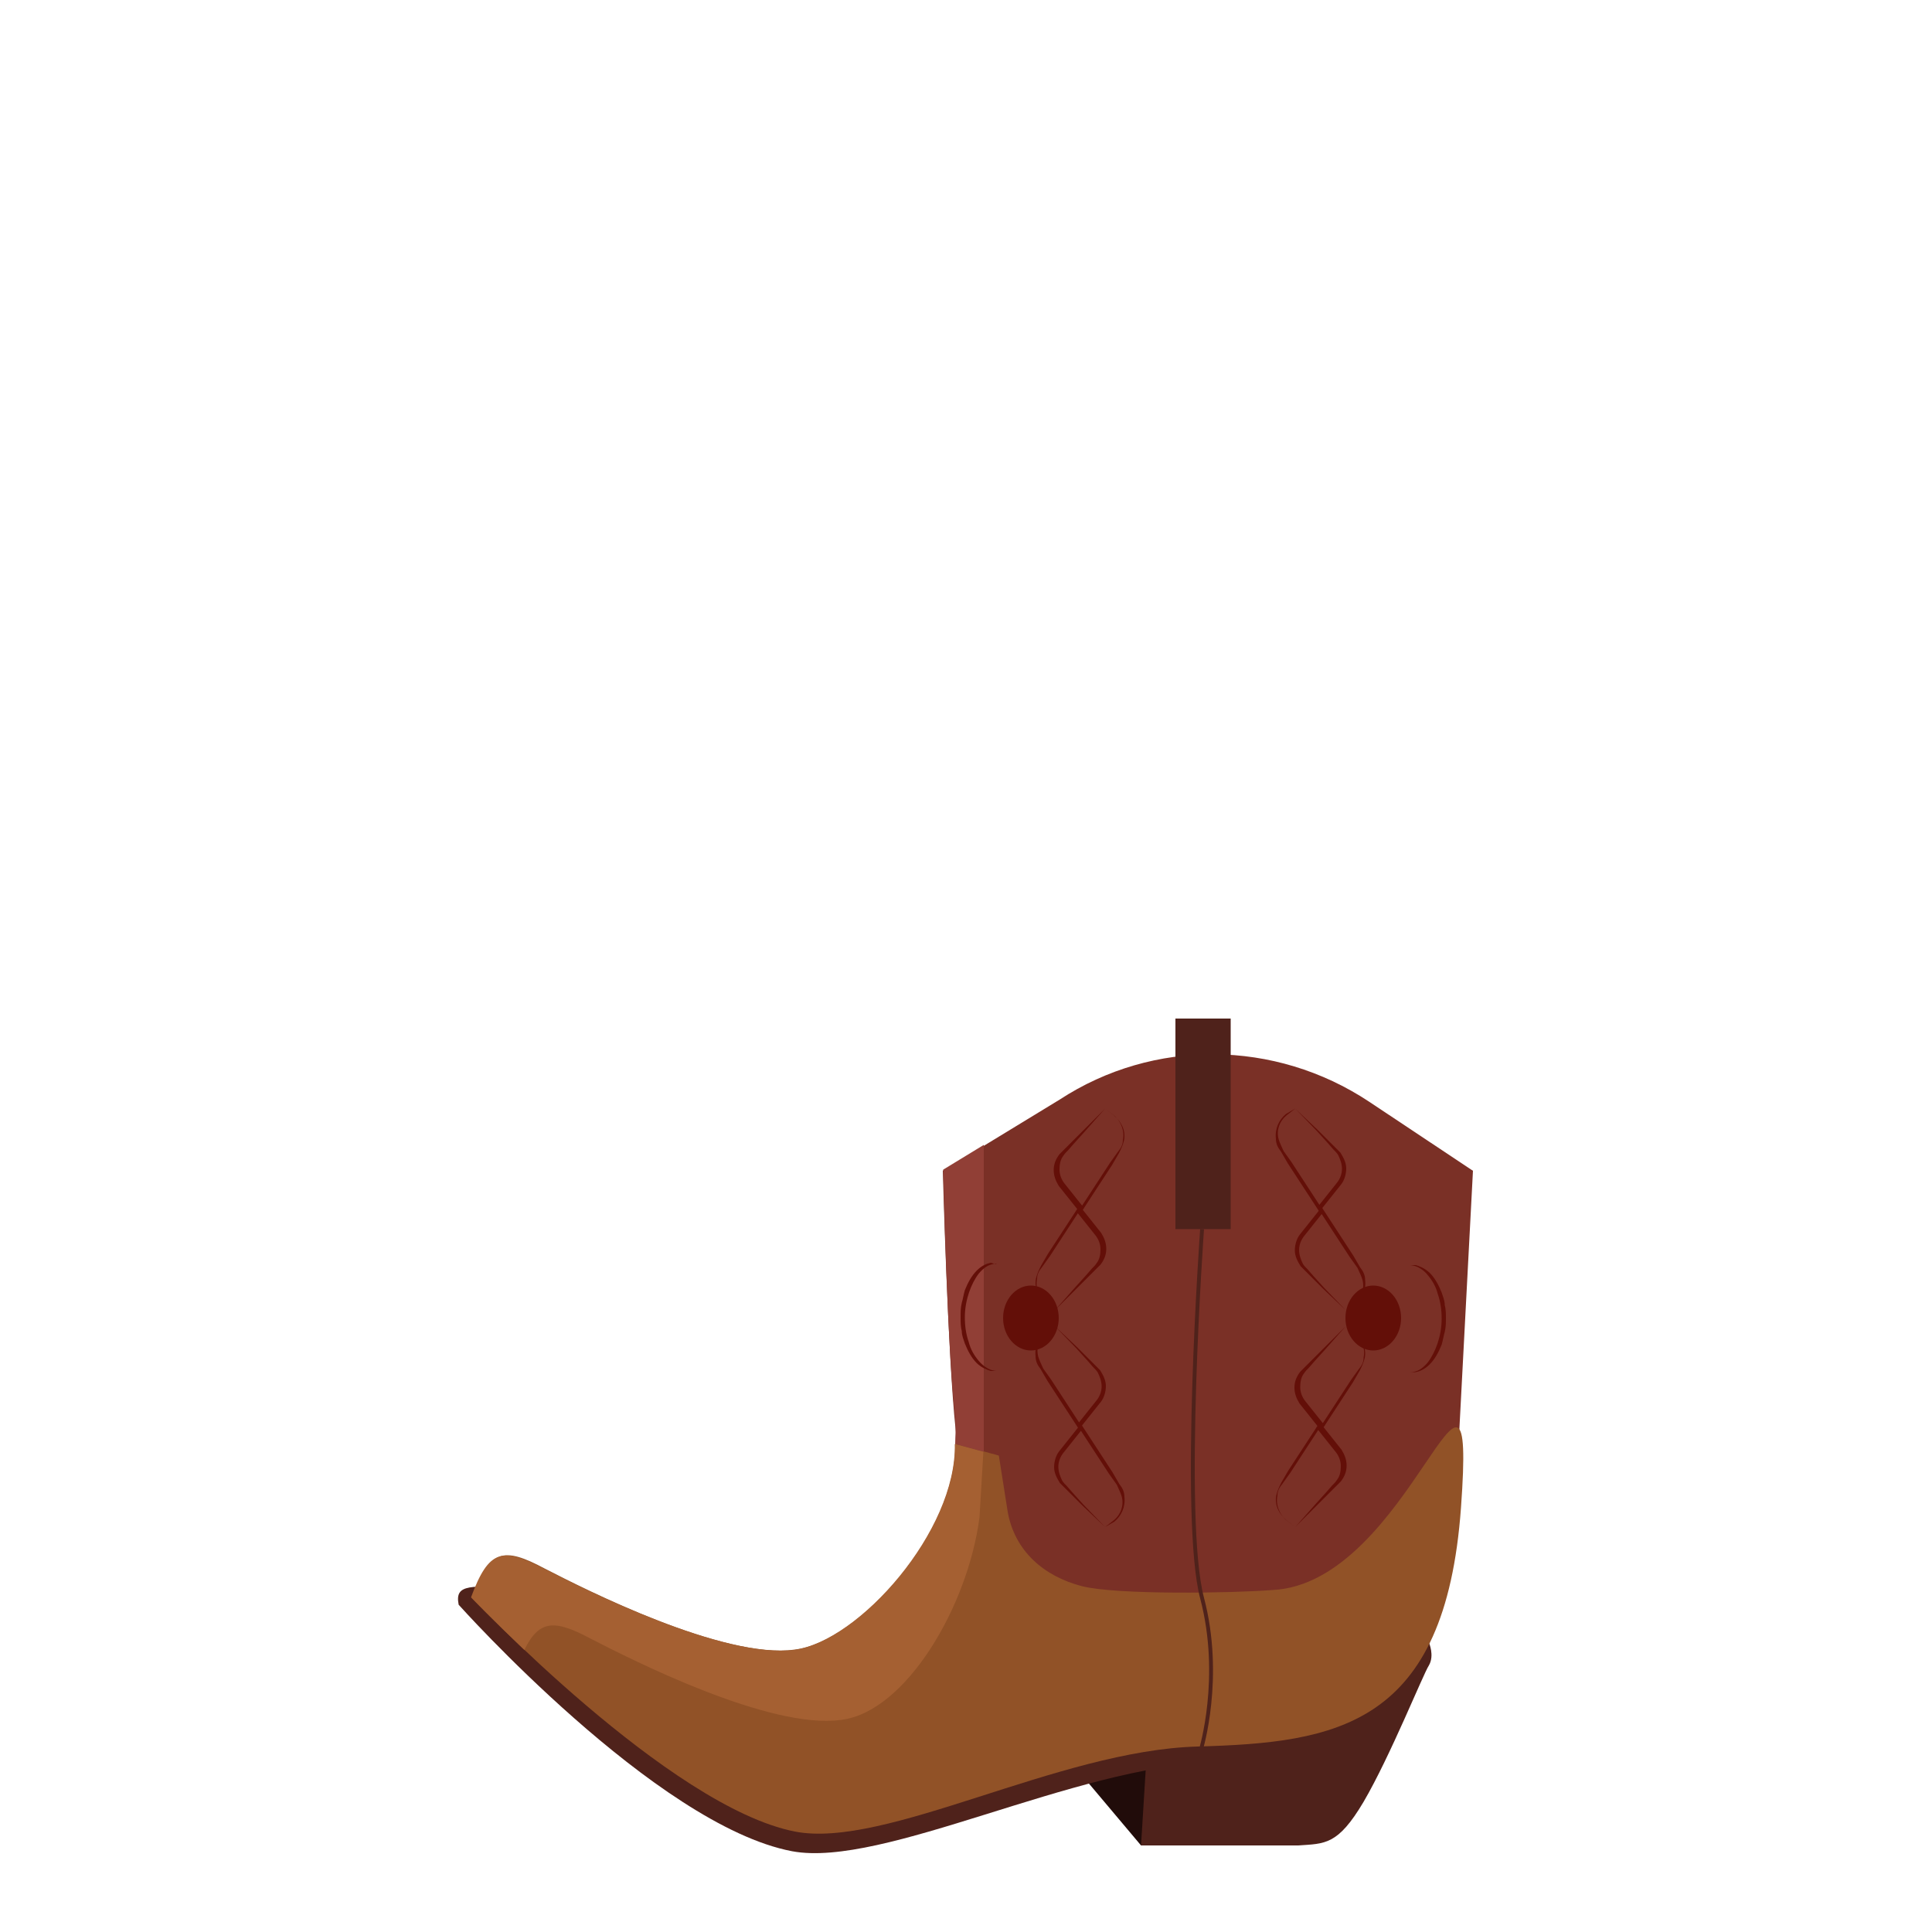 <?xml version="1.0" encoding="utf-8"?>
<!-- Generator: Adobe Illustrator 18.0.0, SVG Export Plug-In . SVG Version: 6.00 Build 0)  -->
<!DOCTYPE svg PUBLIC "-//W3C//DTD SVG 1.1//EN" "http://www.w3.org/Graphics/SVG/1.1/DTD/svg11.dtd">
<svg version="1.1" id="content" xmlns="http://www.w3.org/2000/svg" xmlns:xlink="http://www.w3.org/1999/xlink" x="0px" y="0px"
	 width="500px" height="500px" viewBox="0 0 500 500" enable-background="new 0 0 500 500" xml:space="preserve">
<rect id="position" display="none" fill="none" stroke="#000000" width="500" height="500"/>
<g id="bounds" display="none">
	<rect x="0.2" y="80.2" display="inline" fill="none" stroke="#EAEAEA" stroke-miterlimit="10" width="499.5" height="499.5"/>
</g>
<g>
	<polygon fill="#210C0A" points="280.4,459.9 295.3,477.6 306,469.9 301.7,455.6 	"/>
	<g>
		<g>
			<g>
				<path fill="#4F221B" d="M135,410.8c12.3,0.3,58.6,22.3,77.1,19.7c16.6-2.3,35.6-30.5,35.1-53l11.3,3.1l2.3,14.9
					c1.8,10.2,9.2,16.9,19.2,19.2c9.2,2.3,39.2,1.8,49.2,1c35.8-1.5,48.9-82.4,44.6-25.9c-4.1,56.6-23.6,65.3-59.7,66.3
					c-36.1,1-85.5,27.4-109.1,23c-35.3-6.7-86.3-63.8-86.3-63.8C117.6,409.7,121.9,410.5,135,410.8z"/>
			</g>
		</g>
		<g>
			<path fill="#4F221B" d="M295.3,477.6H336c6.9-0.5,10.2,0,16.9-11.3c6.9-11.8,15.4-33,16.9-35.3c1.5-2.6,0-5.9,0-5.9l-73,28.2
				L295.3,477.6z"/>
			<g>
				<g>
					<path fill="#7A3026" d="M312.7,437.7c-4.9-29.7-19.2-22.3-33.3-25.9c-9.7-2.6-17.7-10.5-19.5-20.2l-2.6-14.1l-9.7-0.5
						c0-2.3,0-4.6-0.3-7.2c-2-18.7-3.3-66.8-3.3-66.8l30.2-18.4c24.3-15.9,55.8-15.6,80.1,0.5l26.9,17.9l-5.1,97
						C360,397.2,310.9,452.2,312.7,437.7z"/>
					<g>
						<g>
							<path fill="#915227" d="M140.9,405.9c10.5,5.4,46.3,23.6,64.8,21c16.6-2,42-30.5,41.5-53.3l11.3,3.1l2.3,14.6
								c1.8,10,9.2,16.6,19.2,19.2c9,2.3,39.2,1.8,49.2,1c35.8-1.5,53-77.8,48.9-21.3S346,451,309.9,452c-36.1,1-80.7,26.6-104.2,22
								c-32.5-6.4-83.5-60.4-83.5-60.4C126.5,400.8,130.4,400.3,140.9,405.9z"/>
						</g>
					</g>
					<g>
						<path fill="#A56032" d="M152.9,424.1c10.5,5.4,46.3,23.6,64.8,21c16.6-2,32.8-29.2,35.8-52.5l1-16.9l-7.4-2
							c0.5,22.5-24.8,51-41.5,53.3c-18.4,2.3-54.3-15.6-64.8-21c-10.8-5.6-14.3-5.1-18.9,7.4c0,0,5.4,5.6,13.8,13.6
							C139.6,419,143.7,419.2,152.9,424.1z"/>
					</g>
					<path fill="#913F36" d="M254.6,296.3l-10.5,6.4c0,0,1,45.6,3.1,64.3c0.3,2.6,0,4.4,0,6.7l7.4,2L254.6,296.3L254.6,296.3z"/>
					<g display="none">
						<path display="inline" fill="#7C451F" d="M361.6,389c0,0.3,0,0.3,0,0.5c-2.6,36.6-14.3,53.5-31.5,61.2
							c25.9-3.3,44.6-14.8,47.9-60.2C380.5,355.2,374.6,371.3,361.6,389z"/>
					</g>
					<g display="none">
						<path display="inline" fill="#6D2A23" d="M364.4,291.5l-2.8,97.5c6.9-8.4,11.3-12.5,16.4-18.4l3.6-67.8L364.4,291.5z"/>
					</g>
				</g>
				<path fill="none" stroke="#4F221B" stroke-miterlimit="10" d="M311.1,318.1c0,0-5.4,75,0,95.5c5.4,20.5-0.3,39.2-0.3,39.2"/>
				<path fill="#6D4C41" d="M311.4,464"/>
				<g>
					<g>
						<path fill="#630F08" d="M335.2,286.9l5.9,5.6l2.8,2.8l1.5,1.5c0.5,0.5,1,1,1.5,1.5c0.8,1.3,1.5,2.6,1.5,4.1s-0.5,3.1-1.3,4.1
							l-5.1,6.4l-0.5,0.8l-0.5-0.8l-7.7-11.8l-1.8-3.1c-0.8-1-1.3-2-1.3-3.3c-0.3-2.6,0.8-4.9,2.6-6.4l0,0L335.2,286.9z
							 M335.2,286.9l-2.3,1.8l0,0c-1.8,1.5-2.6,3.8-2,6.1c0.3,1,0.8,2,1.3,3.1l2,2.8l7.7,11.8h-1l5.1-6.4c0.8-1,1.3-2.3,1.3-3.6
							c0-1.3-0.5-2.6-1-3.6c-0.3-0.5-0.8-1-1.3-1.5l-1.3-1.5l-2.8-3.1L335.2,286.9z"/>
					</g>
					<g>
						<path fill="#630F08" d="M348.3,339.1l-5.9-5.6l-2.8-2.8l-1.5-1.5c-0.5-0.5-1-1-1.5-1.5c-0.8-1.3-1.5-2.6-1.5-4.1
							s0.5-3.1,1.3-4.1l5.1-6.4l0.5-0.8l0.5,0.8l7.7,11.8l1.8,3.1c0.8,1,1.3,2,1.3,3.3c0.3,2.6-0.8,4.9-2.6,6.4l0,0L348.3,339.1z
							 M348.3,339.1l2.3-1.8l0,0c1.8-1.5,2.6-3.8,2-6.1c-0.3-1-0.8-2-1.3-3.1l-2-2.8l-7.7-11.8h1l-5.1,6.4c-0.8,1-1.3,2.3-1.3,3.6
							c0,1.3,0.5,2.6,1,3.6c0.3,0.5,0.8,1,1.3,1.5l1.3,1.5l2.8,3.1L348.3,339.1z"/>
					</g>
					<g>
						<path fill="#630F08" d="M348.3,343.2l-5.4,6.1l-2.8,3.1l-1.3,1.5c-0.5,0.5-1,1-1.3,1.5c-0.8,1-1,2.3-1,3.6s0.5,2.6,1.3,3.6
							l5.1,6.4h-1l7.7-11.8l2-2.8c0.8-1,1.3-1.8,1.3-3.1c0.5-2.3-0.5-4.6-2-6.1l0,0L348.3,343.2z M348.3,343.2l2.3,1.8l0,0
							c1.8,1.5,3.1,3.8,2.6,6.4c-0.3,1.3-0.8,2.3-1.3,3.3l-1.8,3.1l-7.7,11.8l-0.5,0.8l-0.5-0.8l-5.1-6.4c-0.8-1.3-1.3-2.6-1.3-4.1
							s0.5-2.8,1.5-4.1c0.5-0.5,1-1,1.5-1.5l1.5-1.5l2.8-2.8L348.3,343.2z"/>
					</g>
					<g>
						<path fill="#630F08" d="M335.2,395.2l5.4-6.1l2.8-3.1l1.3-1.5c0.5-0.5,1-1,1.3-1.5c0.8-1,1-2.3,1-3.6s-0.5-2.6-1.3-3.6
							l-5.1-6.4h1l-7.7,11.8l-2,2.8c-0.8,1-1.3,1.8-1.3,3.1c-0.5,2.3,0.5,4.6,2,6.1l0,0L335.2,395.2z M335.2,395.2l-2.3-1.8l0,0
							c-1.8-1.5-3.1-3.8-2.6-6.4c0.3-1.3,0.8-2.3,1.3-3.3l1.8-3.1l7.7-11.8l0.5-0.8l0.5,0.8l5.1,6.4c0.8,1.3,1.3,2.6,1.3,4.1
							s-0.5,2.8-1.5,4.1c-0.5,0.5-1,1-1.5,1.5l-1.5,1.5l-2.8,2.8L335.2,395.2z"/>
					</g>
					<g>
						<path fill="#630F08" d="M286,395.2l-5.9-5.6l-2.8-2.8l-1.5-1.5c-0.5-0.5-1-1-1.5-1.5c-0.8-1.3-1.5-2.6-1.5-4.1
							s0.5-3.1,1.3-4.1l5.1-6.4l0.5-0.8l0.5,0.8l7.7,11.8l1.8,3.1c0.8,1,1.3,2,1.3,3.3c0.3,2.6-0.8,4.9-2.6,6.4l0,0L286,395.2z
							 M286,395.2l2.3-1.8l0,0c1.8-1.5,2.6-3.8,2-6.1c-0.3-1-0.8-2-1.3-3.1l-2-2.8l-7.7-11.8h1l-5.1,6.4c-0.8,1-1.3,2.3-1.3,3.6
							s0.5,2.6,1,3.6c0.3,0.5,0.8,1,1.3,1.5l1.3,1.5l2.8,3.1L286,395.2z"/>
					</g>
					<g>
						<path fill="#630F08" d="M273,343.2l5.9,5.6l2.8,2.8l1.5,1.5c0.5,0.5,1,1,1.5,1.5c0.8,1.3,1.5,2.6,1.5,4.1s-0.5,3.1-1.3,4.1
							l-5.1,6.4l-0.5,0.8l-0.5-0.8l-7.7-11.8l-1.8-3.1c-0.8-1-1.3-2-1.3-3.3c-0.3-2.6,0.8-4.9,2.6-6.4l0,0L273,343.2z M273,343.2
							l-2.3,1.8l0,0c-1.8,1.5-2.6,3.8-2,6.1c0.3,1,0.8,2,1.3,3.1l2,2.8l7.7,11.8h-1l5.1-6.4c0.8-1,1.3-2.3,1.3-3.6
							c0-1.3-0.5-2.6-1-3.6c-0.3-0.5-0.8-1-1.3-1.5l-1.3-1.5l-2.8-3.1L273,343.2z"/>
					</g>
					<g>
						<path fill="#630F08" d="M273,339.1l5.4-6.1l2.8-3.1l1.3-1.5c0.5-0.5,1-1,1.3-1.5c0.8-1,1-2.3,1-3.6c0-1.3-0.5-2.6-1.3-3.6
							l-5.1-6.4h1l-7.7,11.8l-2,2.8c-0.8,1-1.3,1.8-1.3,3.1c-0.5,2.3,0.5,4.6,2,6.1l0,0L273,339.1z M273,339.1l-2.3-1.8l0,0
							c-1.8-1.5-3.1-3.8-2.6-6.4c0.3-1.3,0.8-2.3,1.3-3.3l1.8-3.1l7.7-11.8l0.5-0.8l0.5,0.8l5.1,6.4c0.8,1.3,1.3,2.6,1.3,4.1
							s-0.5,2.8-1.5,4.1c-0.5,0.5-1,1-1.5,1.5l-1.5,1.5l-2.8,2.8L273,339.1z"/>
					</g>
					<g>
						<path fill="#630F08" d="M286,286.9l-5.4,6.1l-2.8,3.1l-1.3,1.5c-0.5,0.5-1,1-1.3,1.5c-0.8,1-1,2.3-1,3.6
							c0,1.3,0.5,2.6,1.3,3.6l5.1,6.4h-1l7.7-11.8l2-2.8c0.8-1,1.3-1.8,1.3-3.1c0.5-2.3-0.5-4.6-2-6.1l0,0L286,286.9z M286,286.9
							l2.3,1.8l0,0c1.8,1.5,3.1,3.8,2.6,6.4c-0.3,1.3-0.8,2.3-1.3,3.3l-1.8,3.1l-7.7,11.8l-0.5,0.8l-0.5-0.8l-5.1-6.4
							c-0.8-1.3-1.3-2.6-1.3-4.1s0.5-2.8,1.5-4.1c0.5-0.5,1-1,1.5-1.5l1.5-1.5l2.8-2.8L286,286.9z"/>
					</g>
				</g>
				<ellipse fill="#630F08" cx="266.8" cy="341.1" rx="7.2" ry="8.4"/>
				<ellipse fill="#630F08" cx="355.4" cy="341.1" rx="7.2" ry="8.4"/>
				<g>
					<path fill="#630F08" d="M257.9,327c0,0-0.5,0-1.5,0.3c-1,0.3-2,1-3.1,2.3c-2,2.6-3.6,6.9-3.6,11.3c0,2.3,0.3,4.4,1,6.4
						c0.5,2,1.5,3.6,2.6,4.9s2.3,2,3.1,2.3c1,0.3,1.5,0.3,1.5,0.3s-0.5,0-1.5,0c-1-0.3-2.3-0.8-3.6-2c-1.3-1.3-2.3-3.1-3.1-5.1
						c-0.3-1-0.8-2-0.8-3.3c-0.3-1-0.3-2.3-0.3-3.6c0-1.3,0-2.3,0.3-3.6c0.3-1,0.5-2.3,0.8-3.3c0.8-2,1.8-3.8,3.1-5.1
						c1.3-1.3,2.6-1.8,3.6-2C257.1,327,257.9,327.3,257.9,327z"/>
				</g>
				<g>
					<path fill="#630F08" d="M364.9,355.2c0,0,0.5,0,1.5-0.3c1-0.3,2-1,3.1-2.3c2-2.6,3.6-6.9,3.6-11.3c0-2.3-0.3-4.4-1-6.4
						c-0.5-2-1.5-3.6-2.6-4.9c-1-1.3-2.3-2-3.1-2.3c-1-0.3-1.5-0.3-1.5-0.3s0.5,0,1.5,0c1,0.3,2.3,0.8,3.6,2
						c1.3,1.3,2.3,3.1,3.1,5.1c0.3,1,0.8,2,0.8,3.3c0.3,1,0.3,2.3,0.3,3.3c0,1.3,0,2.3-0.3,3.6c-0.3,1-0.5,2.3-0.8,3.3
						c-0.8,2-1.8,3.8-3.1,5.1c-1.3,1.3-2.6,1.8-3.6,2C365.4,355.2,364.9,355.2,364.9,355.2z"/>
				</g>
				<rect x="304.2" y="263.6" fill="#4F221B" width="14.3" height="54.5"/>
			</g>
		</g>
	</g>
</g>
</svg>
